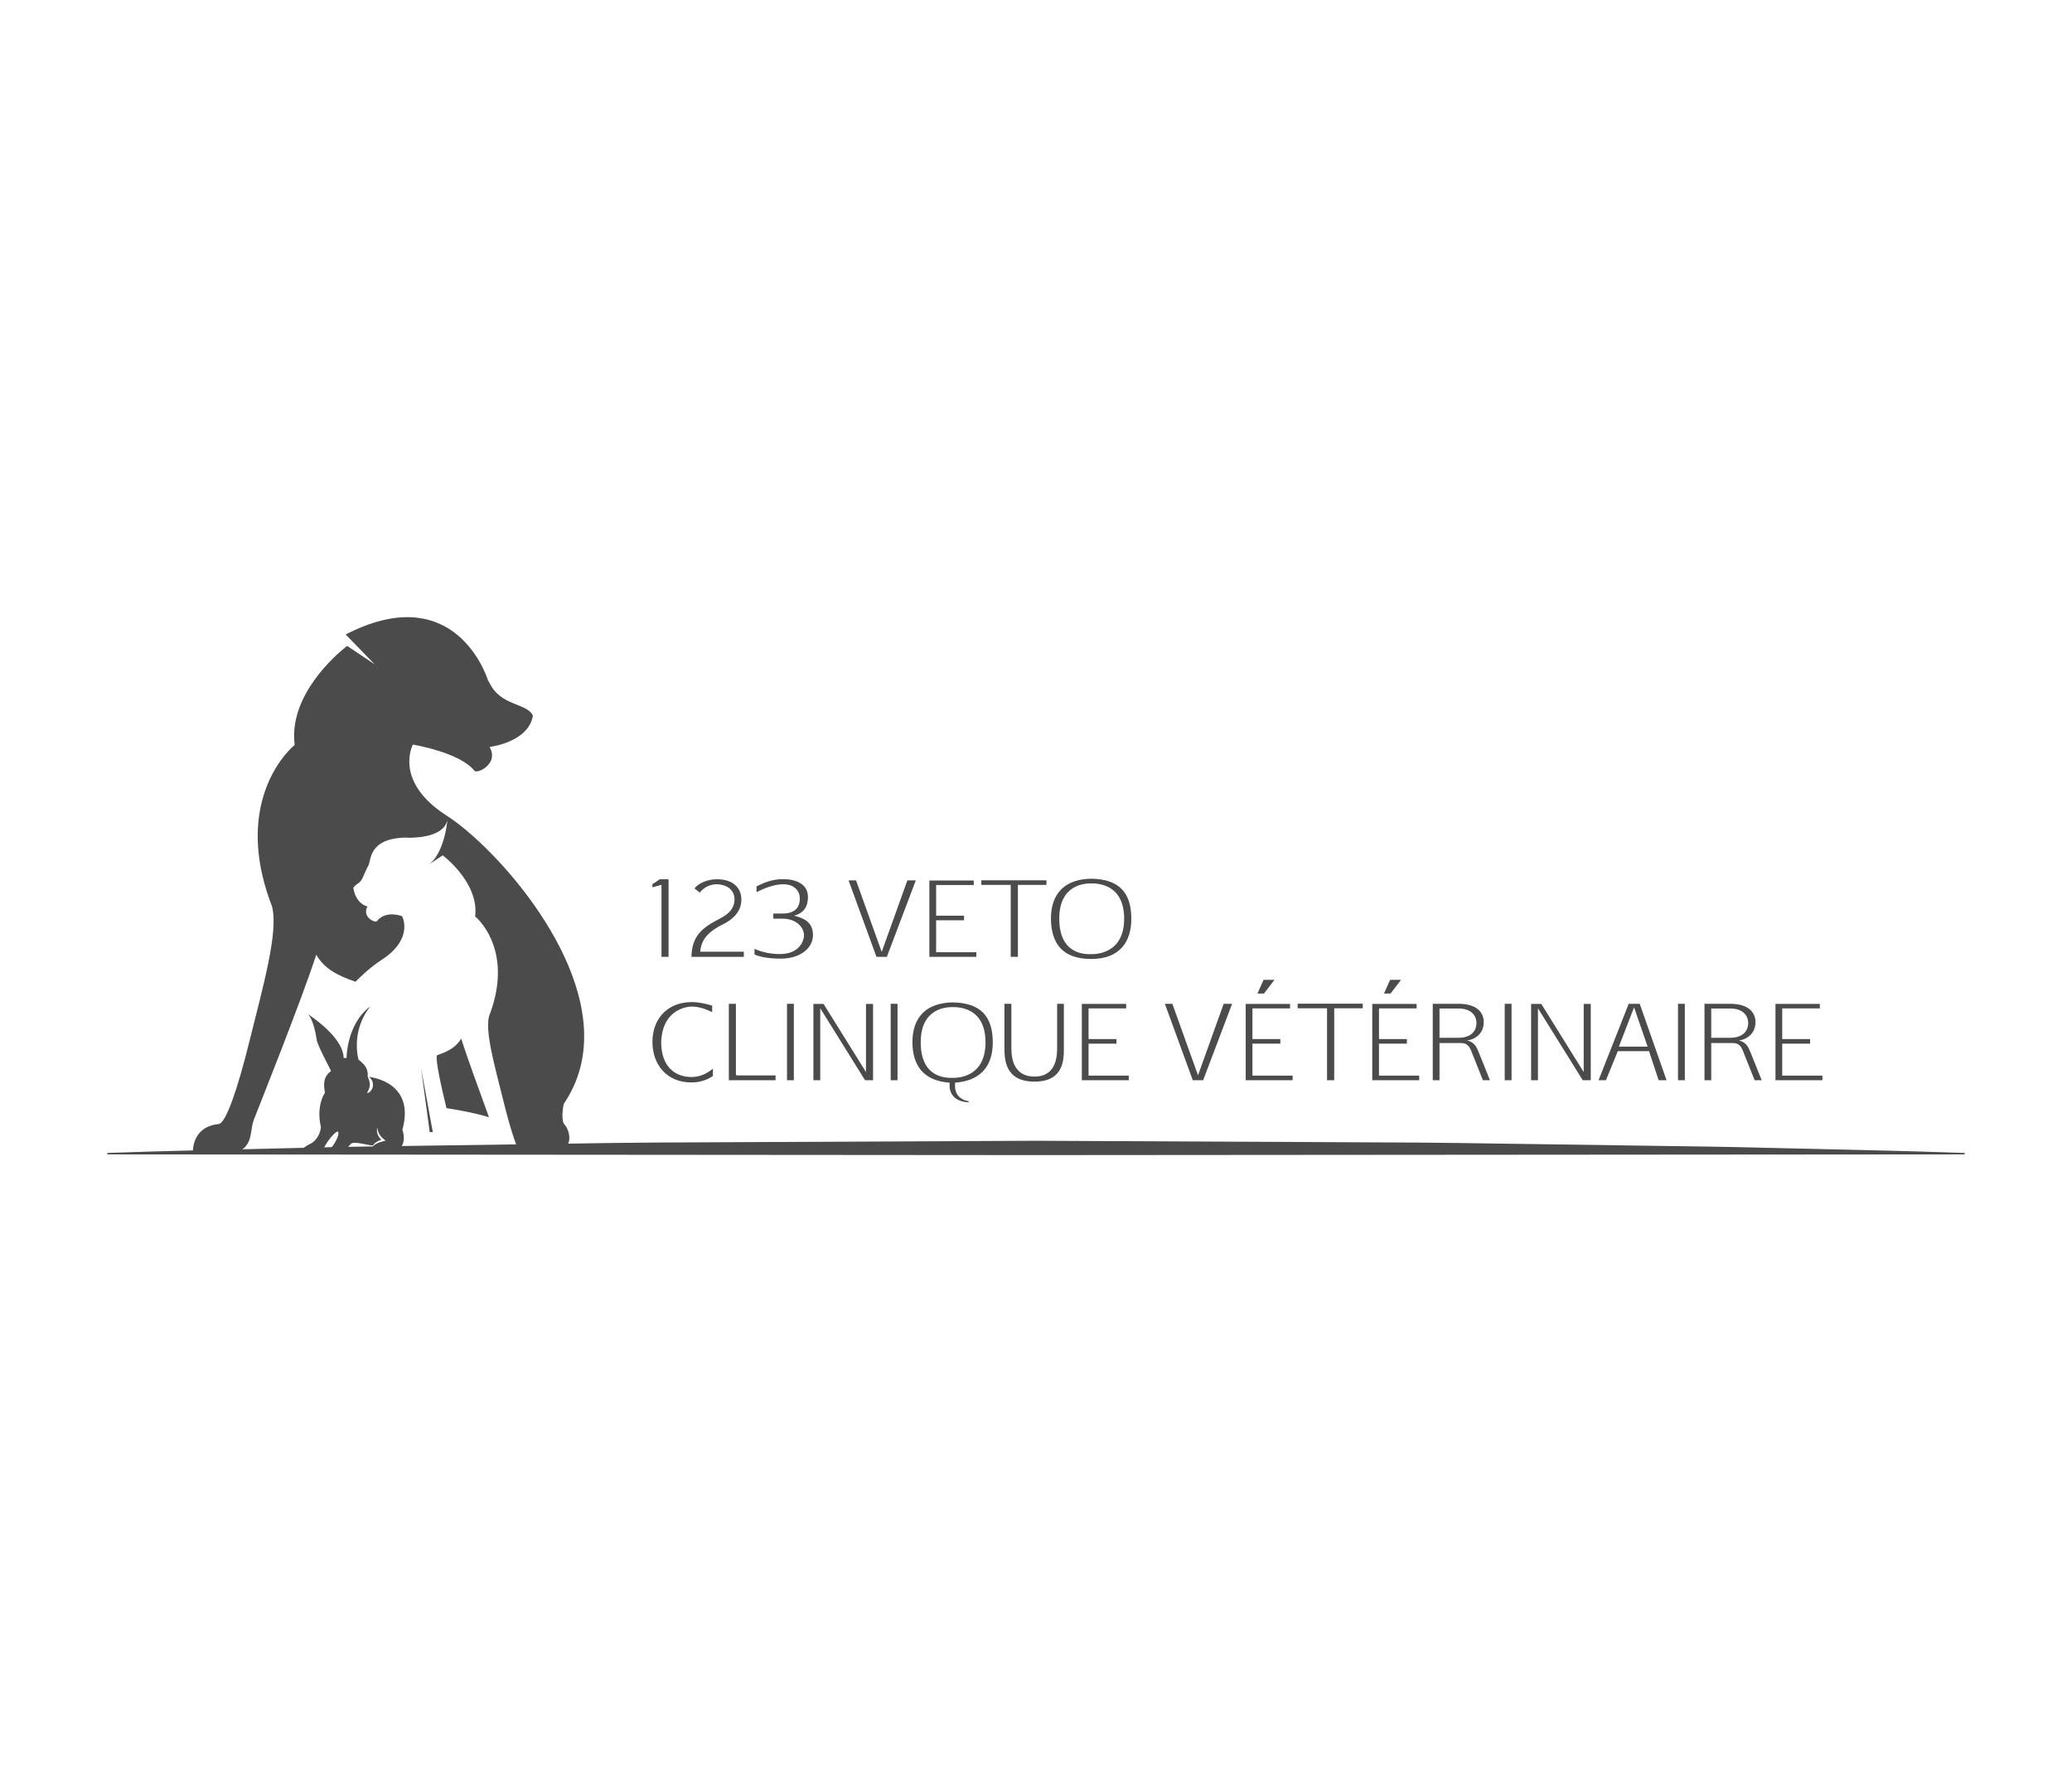 <?xml version="1.0" encoding="UTF-8" standalone="no"?>
<svg
   xmlns:dc="http://purl.org/dc/elements/1.1/"
   xmlns:cc="http://creativecommons.org/ns#"
   xmlns:rdf="http://www.w3.org/1999/02/22-rdf-syntax-ns#"
   xmlns:svg="http://www.w3.org/2000/svg"
   xmlns="http://www.w3.org/2000/svg"
   xmlns:xlink="http://www.w3.org/1999/xlink"
   xml:space="preserve"
   enable-background="new 0 0 577.847 493.89"
   viewBox="0 0 577.847 493.89"
   height="493.89px"
   width="577.847px"
   y="0px"
   x="0px"
   id="Calque_1"
   version="1.1"><defs
     id="defs85" /><g
     style="fill:#4b4b4b;fill-opacity:1"
     id="g3"><path
       style="fill:#4b4b4b;fill-opacity:1"
       id="path5"
       d="M128.603,289.675c-1.396,2.441-3.721,3.604-6.745,4.65c-0.467,1.27,1.175,8.674,2.657,14.75l0,0   c0,0,6.825,0.98,11.854,2.529C133.734,304.408,130.198,294.603,128.603,289.675z"
       fill="#FFFFFF" /><path
       style="fill:#4b4b4b;fill-opacity:1"
       id="path7"
       d="M120.701,315.759l-3.292-17.944l2.437,17.932C120.153,315.751,120.438,315.755,120.701,315.759z"
       fill="#FFFFFF" /><g
       style="fill:#4b4b4b;fill-opacity:1"
       id="g9"><path
         style="fill:#4b4b4b;fill-opacity:1"
         id="path11"
         d="M29.924,321.563c0,0,2.023-0.064,5.817-0.185c3.794-0.105,9.358-0.333,16.44-0.477    c7.082-0.168,15.682-0.371,25.546-0.604c4.932-0.117,10.18-0.241,15.713-0.372c5.533-0.128,11.35-0.177,17.42-0.275    c12.141-0.176,25.293-0.366,39.204-0.566c13.911-0.201,28.581-0.457,43.756-0.47c30.352-0.143,62.727-0.295,95.101-0.446    c32.375,0.153,64.75,0.308,95.102,0.451c15.176,0.011,29.846,0.284,43.757,0.476c13.91,0.199,27.063,0.389,39.203,0.563    c6.07,0.1,11.888,0.143,17.421,0.278c5.533,0.13,10.781,0.254,15.713,0.369c9.864,0.232,18.464,0.435,25.546,0.601    c7.082,0.144,12.646,0.37,16.44,0.475c3.794,0.12,5.817,0.184,5.817,0.184v0.4c0,0-129.499,0.1-258.999,0.199    c-129.499-0.1-258.999-0.199-258.999-0.199V321.563z"
         fill="#FFFFFF" /></g><path
       style="fill:#4b4b4b;fill-opacity:1"
       id="path13"
       d="M62.479,321.763c8.667,0,6.972-6.03,8.291-9.422s13.284-33.256,17.429-46.069   c2.261,3.958,6.029,5.841,10.929,7.537c0.001,0.003,0.001,0.007,0.002,0.01c0.876-0.879,1.736-1.692,2.564-2.434   c1.707-1.526,3.278-2.742,4.581-3.573c0.351-0.224,0.681-0.447,0.996-0.672c8.051-5.728,4.876-11.596,4.876-11.596   s-4.474-1.826-7.032,1.359c-0.186,0.25-0.913,0.11-1.608-0.331c-1.044-0.664-2.02-2.01-1.008-3.753c0,0-3.222-0.533-3.957-5.173   c0.001-0.001,0.002-0.004,0.003-0.004c0.002-0.006,0.006-0.011,0.008-0.017c0.211-0.401,0.532-0.708,0.927-0.967   c1.74-1.138,1.413-1.583,3.019-4.836c0.001,0,0.001-0.001,0.001-0.002c0.09-0.183,0.183-0.342,0.279-0.483   c0,0,0.03-0.099,0.093-0.278c0.58-1.649,0.44-6.969,9.451-7.431v-0.022c0,0,0.064,0.006,0.181,0.013   c0.584-0.022,1.19-0.013,1.821,0.035c3.292-0.045,9.577-0.702,10.461-4.976c0,0-0.312,3.901-1.787,7.552   c-0.307,0.76-0.665,1.509-1.081,2.21c-0.599,1.008-1.319,1.914-2.182,2.61l3.723-2.498c0,0,7.761,5.773,8.978,13.476   c0.183,1.152,0.219,2.347,0.061,3.573c2.512,2.123,9.431,10.485,4.799,25.22c-0.264,0.837-0.562,1.694-0.903,2.573   c-1.163,4.419,1.628,14.07,3.837,23.025c2.209,8.954,4.121,14.877,5.284,15.343h0.5c0.552-0.037,1.088-0.164,1.479,0   c1.051-0.222,2.242-0.12,3.411,0h3.843c6.218-1.885,3.639-7.16,2.697-8.104c-0.942-0.942-0.565-4.521-0.188-5.84   c17.014-25.116-8.194-59.289-25.174-74.479c-2.765-2.474-5.313-4.444-7.423-5.79c-0.568-0.362-1.104-0.725-1.614-1.089   c-13.045-9.28-7.901-18.79-7.901-18.79s13.001,2.115,17.146,7.276c0.302,0.406,1.479,0.18,2.607-0.536   c1.691-1.076,3.271-3.255,1.633-6.08c0,0,10.903-1.265,12.093-8.781c-0.001-0.003-0.003-0.006-0.005-0.009   c-0.004-0.009-0.01-0.017-0.015-0.025c-0.343-0.65-0.861-1.148-1.5-1.567c-2.82-1.843-7.971-2.163-10.573-7.435   c0-0.002-0.001-0.002-0.001-0.004c-0.146-0.295-0.297-0.555-0.453-0.782c0,0-0.049-0.161-0.15-0.45   c-1.264-3.592-10.803-27.096-39.529-12.319l8.103,8.338l-7.683-5.154c0,0-12.576,9.354-14.548,21.834   c-0.295,1.867-0.355,3.804-0.097,5.79c-4.071,3.44-15.283,16.99-7.777,40.863c0.427,1.358,0.911,2.746,1.463,4.171   c1.884,7.159-2.638,22.799-6.218,37.308s-6.595,22.61-8.479,23.364c-8.103,0.754-7.349,8.291-7.349,8.291   S53.811,321.763,62.479,321.763z"
       fill="#FFFFFF" /><g
       style="fill:#4b4b4b;fill-opacity:1"
       id="g15"><defs
         id="defs17"><rect
           height="45.122"
           width="51.816"
           y="276.641"
           x="70.806"
           id="SVGID_1_" /></defs><clipPath
         id="SVGID_2_"><use
           id="use21"
           overflow="visible"
           xlink:href="#SVGID_1_" /></clipPath><path
         style="fill:#4b4b4b;fill-opacity:1"
         id="path23"
         d="M102.878,300.335c0,0,0.071,0.041,0.18,0.134    c0.11,0.093,0.258,0.236,0.404,0.437c0.074,0.101,0.152,0.211,0.217,0.339c0.074,0.123,0.13,0.267,0.188,0.414    c0.042,0.151,0.104,0.309,0.123,0.478c0.011,0.083,0.022,0.169,0.033,0.253c0.006,0.086,0.001,0.172,0.001,0.259    c0.003,0.174-0.034,0.345-0.066,0.512c-0.027,0.168-0.111,0.319-0.161,0.47c-0.06,0.148-0.154,0.273-0.227,0.397    c-0.068,0.128-0.176,0.219-0.255,0.313c-0.083,0.093-0.158,0.177-0.242,0.234c-0.079,0.063-0.15,0.112-0.208,0.154    c-0.117,0.082-0.519,0.078-0.519,0.078s0.036-0.076,0.103-0.198c0.034-0.062,0.074-0.137,0.124-0.217    c0.053-0.077,0.09-0.18,0.142-0.281c0.024-0.051,0.05-0.104,0.077-0.159c0.028-0.054,0.057-0.108,0.075-0.17    c0.039-0.123,0.093-0.244,0.131-0.373c0.027-0.132,0.073-0.265,0.089-0.402c0.014-0.14,0.047-0.278,0.039-0.42    c0-0.071,0.008-0.142,0.004-0.213l-0.016-0.211c-0.008-0.14-0.037-0.278-0.058-0.413c-0.039-0.131-0.056-0.265-0.098-0.386    c-0.036-0.123-0.075-0.24-0.113-0.349c-0.08-0.214-0.153-0.396-0.21-0.523c-0.055-0.128-0.091-0.202-0.091-0.202    c0.202-2.973-1.663-3.879-2.579-4.786c-2.024-8.971,3.335-14.816,3.335-14.816c-6.652,4.838-6.652,14.413-6.652,14.413    s0,0-0.806-0.052c-0.12-5.079-7.067-10.255-9.927-12.173c1.57,1.756,2.212,5.828,2.418,7.185c0.252,1.664,4.031,8.517,3.981,8.668    c-2.872,2.016-1.663,5.342-1.713,6.098c0,0-1.606,2.173-1.529,6.188c0.02,1.007,0.143,2.127,0.426,3.359    c-0.249,2.541-1.85,3.923-2.323,4.26c-0.141,0.092-0.273,0.179-0.401,0.264h0c-1.372,0.61-4.499,2.524-1.151,2.592l0.002-0.001    c2.644,0.323,3.934-0.127,4.523-0.99c1.36-2.822,3.931-5.492,4.183-4.787c0.252,0.705-0.453,2.822-2.57,5.19    c-2.116,2.368-1.411,2.671,1.865,2.923c3.275,0.252,2.822-2.066,2.469-2.268c-0.354-0.202,0.957-1.663,1.764-2.52    c0.793-0.844,4.806,0.412,6.134,0.451c0.073-0.118,0.156-0.23,0.246-0.333c0.058-0.063,0.112-0.131,0.177-0.185    c0.063-0.057,0.125-0.116,0.191-0.169c0.132-0.106,0.268-0.211,0.413-0.297c0.141-0.096,0.292-0.168,0.44-0.253    c0.151-0.071,0.306-0.139,0.461-0.204l0.235-0.088c0.066-0.024,0.131-0.051,0.198-0.072c-0.134-0.122-0.258-0.257-0.376-0.395    c-0.119-0.137-0.224-0.287-0.321-0.441c-0.094-0.156-0.183-0.315-0.255-0.482c-0.04-0.082-0.064-0.17-0.096-0.255    c-0.034-0.084-0.056-0.172-0.079-0.26c-0.025-0.086-0.044-0.175-0.057-0.265c-0.013-0.089-0.031-0.176-0.038-0.266    c-0.014-0.179-0.019-0.355-0.005-0.532c0.004-0.088,0.013-0.175,0.029-0.262l0.049-0.258c0.036,0.173,0.048,0.343,0.093,0.508    c0.02,0.083,0.032,0.166,0.056,0.246c0.023,0.081,0.05,0.16,0.07,0.24c0.022,0.079,0.055,0.156,0.083,0.233    c0.025,0.078,0.062,0.151,0.094,0.226c0.032,0.075,0.063,0.15,0.103,0.222c0.04,0.07,0.071,0.145,0.118,0.211    c0.044,0.068,0.08,0.141,0.125,0.207c0.046,0.065,0.089,0.133,0.138,0.197c0.098,0.127,0.2,0.251,0.306,0.371    c0.216,0.238,0.458,0.45,0.714,0.649l0.454,0.353l-0.552,0.14c-0.307,0.078-0.611,0.16-0.912,0.251    c-0.296,0.102-0.593,0.205-0.875,0.34c-0.142,0.065-0.279,0.139-0.417,0.214c-0.069,0.038-0.132,0.083-0.199,0.124    c-0.067,0.041-0.126,0.09-0.192,0.135c-0.126,0.092-0.242,0.198-0.354,0.312c-0.055,0.058-0.105,0.118-0.154,0.183    c-0.044,0.061-0.089,0.123-0.121,0.192c-0.791,1.95,2.13,1.481,3.852,1.481c0.174,0,0.333-0.01,0.483-0.023    c2.089-0.131,3.254-0.854,3.871-1.774c1.27-1.894,0.231-4.604,0.231-4.604C115.898,301.801,103.533,300.436,102.878,300.335z"
         fill="#FFFFFF"
         clip-path="url(#SVGID_2_)" /></g><g
       style="fill:#4b4b4b;fill-opacity:1"
       id="g25"><g
         style="fill:#4b4b4b;fill-opacity:1"
         id="g27"><path
           style="fill:#4b4b4b;fill-opacity:1"
           id="path29"
           d="M186.449,245.226v21.643h-1.967v-20.093l-1.282,0.357c-0.625,0.209-1.252,0.358-1.252,0.328v-0.864     c0.03,0,1.401-0.896,2.057-1.371H186.449z"
           fill="#FFFFFF" /><path
           style="fill:#4b4b4b;fill-opacity:1"
           id="path31"
           d="M207.437,265.438v1.431h-14.608c0.149-6.142,3.279-8.258,8.049-10.732h-0.03     c2.862-1.4,3.995-3.249,3.995-5.276c0-2.116-1.431-4.084-4.859-4.232c-2.772,0-4.174,1.52-4.829,2.325     c-0.566-0.447-0.924-0.775-1.491-1.163c1.043-1.341,3.428-2.563,6.29-2.563c4.68,0,6.797,2.593,6.797,5.634     c0,2.862-1.639,5.246-5.336,7.035c-3.19,1.581-5.962,3.846-6.111,7.543H207.437z"
           fill="#FFFFFF" /><path
           style="fill:#4b4b4b;fill-opacity:1"
           id="path33"
           d="M210.984,248.833v-1.611c1.879-0.953,4.323-2.025,7.423-2.025c3.578,0,6.917,1.37,6.917,4.947     c0,2.714-1.103,4.501-3.875,5.247c2.891,0.715,5.276,1.849,5.276,5.455c0,3.459-3.368,6.529-9.002,6.529     c-4.173,0-6.499-0.775-7.304-1.162v-1.581c2.295,1.044,4.71,1.461,7.125,1.461c5.217,0,6.678-3.518,6.678-5.247     c0-2.146-2.057-4.62-5.993-4.62h-2.563v-1.431h2.563c3.846,0,4.83-2.058,4.83-4.204c0-1.908-1.312-3.964-4.651-3.964     C215.605,246.627,212.565,248.027,210.984,248.833z"
           fill="#FFFFFF" /><path
           style="fill:#4b4b4b;fill-opacity:1"
           id="path35"
           d="M247.326,266.868h-2.892l-7.781-21.315h2.087l7.154,19.944l7.155-19.944h2.355L247.326,266.868z"
           fill="#FFFFFF" /><path
           style="fill:#4b4b4b;fill-opacity:1"
           id="path37"
           d="M259.191,245.583h12.372v1.252h-10.494v8.556h7.781v1.282h-7.781v8.913h11.208v1.282h-13.087V245.583z"
           fill="#FFFFFF" /><path
           style="fill:#4b4b4b;fill-opacity:1"
           id="path39"
           d="M291.834,246.805h-7.959v20.063h-1.998v-20.063h-8.198v-1.281h18.155V246.805z"
           fill="#FFFFFF" /><path
           style="fill:#4b4b4b;fill-opacity:1"
           id="path41"
           d="M315.506,256.256c0,6.319-3.131,11.208-11.18,11.208c-8.199,0-11.149-4.501-11.239-11.208     c0-7.304,4.113-11.06,11.239-11.18C312.107,245.196,315.506,248.952,315.506,256.256z M304.326,266.123     c1.223,0,9.182-0.03,9.182-9.897c0-10.017-7.988-9.838-9.213-9.838c-1.43,0-8.882,0.061-8.882,9.838     C295.413,266.45,302.895,266.123,304.326,266.123z"
           fill="#FFFFFF" /></g><g
         style="fill:#4b4b4b;fill-opacity:1"
         id="g43"><path
           style="fill:#4b4b4b;fill-opacity:1"
           id="path45"
           d="M198.612,280.473v1.818c-1.818-0.865-3.667-1.551-5.724-1.551c-0.477,0-8.138,0.18-8.496,9.957     c0.119,9.867,7.691,9.688,8.496,9.688c2.415,0,4.353-1.043,5.933-2.325v2.058c-0.924,0.626-3.041,1.788-5.933,1.788     c-7.065,0-10.851-5.037-10.941-11.18c0-7.303,4.919-11.238,10.941-11.238C194.916,279.488,196.913,279.966,198.612,280.473z"
           fill="#FFFFFF" /><path
           style="fill:#4b4b4b;fill-opacity:1"
           id="path47"
           d="M216.291,299.938v1.343h-13.028v-21.315h1.968v19.198c0,0.805-0.03,0.774,0.656,0.774H216.291z"
           fill="#FFFFFF" /><path
           style="fill:#4b4b4b;fill-opacity:1"
           id="path49"
           d="M219.481,279.966h1.908v21.315h-1.908V279.966z"
           fill="#FFFFFF" /><path
           style="fill:#4b4b4b;fill-opacity:1"
           id="path51"
           d="M226.845,279.994h2.832l11.835,19.021v-19.021h1.968v21.287h-2.236l-12.491-20.064v20.064h-1.908V279.994     z"
           fill="#FFFFFF" /><path
           style="fill:#4b4b4b;fill-opacity:1"
           id="path53"
           d="M248.399,279.966h1.908v21.315h-1.908V279.966z"
           fill="#FFFFFF" /><path
           style="fill:#4b4b4b;fill-opacity:1"
           id="path55"
           d="M276.868,290.757c0,6.022-2.862,10.644-10.523,11.21v0.983c0,2.921,2.355,4.023,3.786,4.173v0.328     c-4.799-0.238-5.306-3.458-5.306-4.531v-0.953c-7.572-0.566-10.285-5.039-10.374-11.21c0-7.304,4.113-11.061,11.238-11.18     C273.47,279.696,276.868,283.453,276.868,290.757z M265.689,300.625c1.222,0,9.152-0.03,9.152-9.898     c0-10.016-7.93-9.837-9.182-9.837c-1.431,0-8.884,0.061-8.884,9.837C256.775,300.953,264.258,300.625,265.689,300.625z"
           fill="#FFFFFF" /><path
           style="fill:#4b4b4b;fill-opacity:1"
           id="path57"
           d="M296.694,279.966v12.191c0,3.221,0.089,9.511-8.168,9.511c-8.377,0-8.407-6.319-8.407-9.748v-11.954     h1.938v12.191c0,1.878,0.03,8.109,6.469,8.109c6.291,0,6.291-6.171,6.291-8.109v-12.191H296.694z"
           fill="#FFFFFF" /><path
           style="fill:#4b4b4b;fill-opacity:1"
           id="path59"
           d="M301.703,279.994h12.371v1.254H303.58v8.556h7.781v1.281h-7.781v8.913h11.211v1.283h-13.088V279.994z"
           fill="#FFFFFF" /><path
           style="fill:#4b4b4b;fill-opacity:1"
           id="path61"
           d="M335.539,301.281h-2.891l-7.781-21.315h2.086l7.156,19.943l7.154-19.943h2.354L335.539,301.281z"
           fill="#FFFFFF" /><path
           style="fill:#4b4b4b;fill-opacity:1"
           id="path63"
           d="M347.404,279.994h12.371v1.254h-10.492v8.556h7.781v1.281h-7.781v8.913h11.209v1.283h-13.088V279.994z      M355.424,273.287l-2.922,3.816h-1.818l1.699-3.816H355.424z"
           fill="#FFFFFF" /><path
           style="fill:#4b4b4b;fill-opacity:1"
           id="path65"
           d="M380.049,281.217h-7.959v20.064h-1.998v-20.064h-8.199v-1.281h18.156V281.217z"
           fill="#FFFFFF" /><path
           style="fill:#4b4b4b;fill-opacity:1"
           id="path67"
           d="M382.701,279.994h12.373v1.254H384.58v8.556h7.781v1.281h-7.781v8.913h11.209v1.283h-13.088V279.994z      M390.721,273.287l-2.922,3.816h-1.818l1.699-3.816H390.721z"
           fill="#FFFFFF" /><path
           style="fill:#4b4b4b;fill-opacity:1"
           id="path69"
           d="M406.73,279.966c4.83,0,7.064,2.176,7.064,5.098c0,3.338-2.563,4.888-4.621,5.127     c2.059,0.478,2.654,1.878,3.279,3.428l3.072,7.663h-1.967c-2.387-6.023-3.252-8.199-3.4-8.526     c-0.596-1.283-1.371-1.849-2.713-1.849h-5.992v10.375h-1.877v-21.315H406.73z M406.73,289.445c3.965,0,5.037-2.355,5.037-4.114     c0-1.878-1.281-4.054-5.037-4.054h-5.277v8.168H406.73z"
           fill="#FFFFFF" /><path
           style="fill:#4b4b4b;fill-opacity:1"
           id="path71"
           d="M419.639,279.966h1.908v21.315h-1.908V279.966z"
           fill="#FFFFFF" /><path
           style="fill:#4b4b4b;fill-opacity:1"
           id="path73"
           d="M427.002,279.994h2.834l11.834,19.021v-19.021h1.967v21.287H441.4l-12.49-20.064v20.064h-1.908V279.994z"
           fill="#FFFFFF" /><path
           style="fill:#4b4b4b;fill-opacity:1"
           id="path75"
           d="M454.221,279.966h3.07l7.482,21.315h-2.205l-2.684-8.109h-8.705l-3.309,8.109h-2.057L454.221,279.966z      M455.711,280.95l-4.234,10.97h8.021L455.711,280.95z"
           fill="#FFFFFF" /><path
           style="fill:#4b4b4b;fill-opacity:1"
           id="path77"
           d="M467.965,279.966h1.906v21.315h-1.906V279.966z"
           fill="#FFFFFF" /><path
           style="fill:#4b4b4b;fill-opacity:1"
           id="path79"
           d="M482.512,279.966c4.828,0,7.064,2.176,7.064,5.098c0,3.338-2.563,4.888-4.619,5.127     c2.057,0.478,2.652,1.878,3.279,3.428l3.07,7.663h-1.969c-2.383-6.023-3.248-8.199-3.398-8.526     c-0.596-1.283-1.371-1.849-2.711-1.849h-5.992v10.375h-1.879v-21.315H482.512z M482.512,289.445c3.965,0,5.039-2.355,5.039-4.114     c0-1.878-1.283-4.054-5.039-4.054h-5.275v8.168H482.512z"
           fill="#FFFFFF" /><path
           style="fill:#4b4b4b;fill-opacity:1"
           id="path81"
           d="M495.152,279.994h12.371v1.254h-10.494v8.556h7.781v1.281h-7.781v8.913h11.209v1.283h-13.086V279.994z"
           fill="#FFFFFF" /></g></g></g></svg>